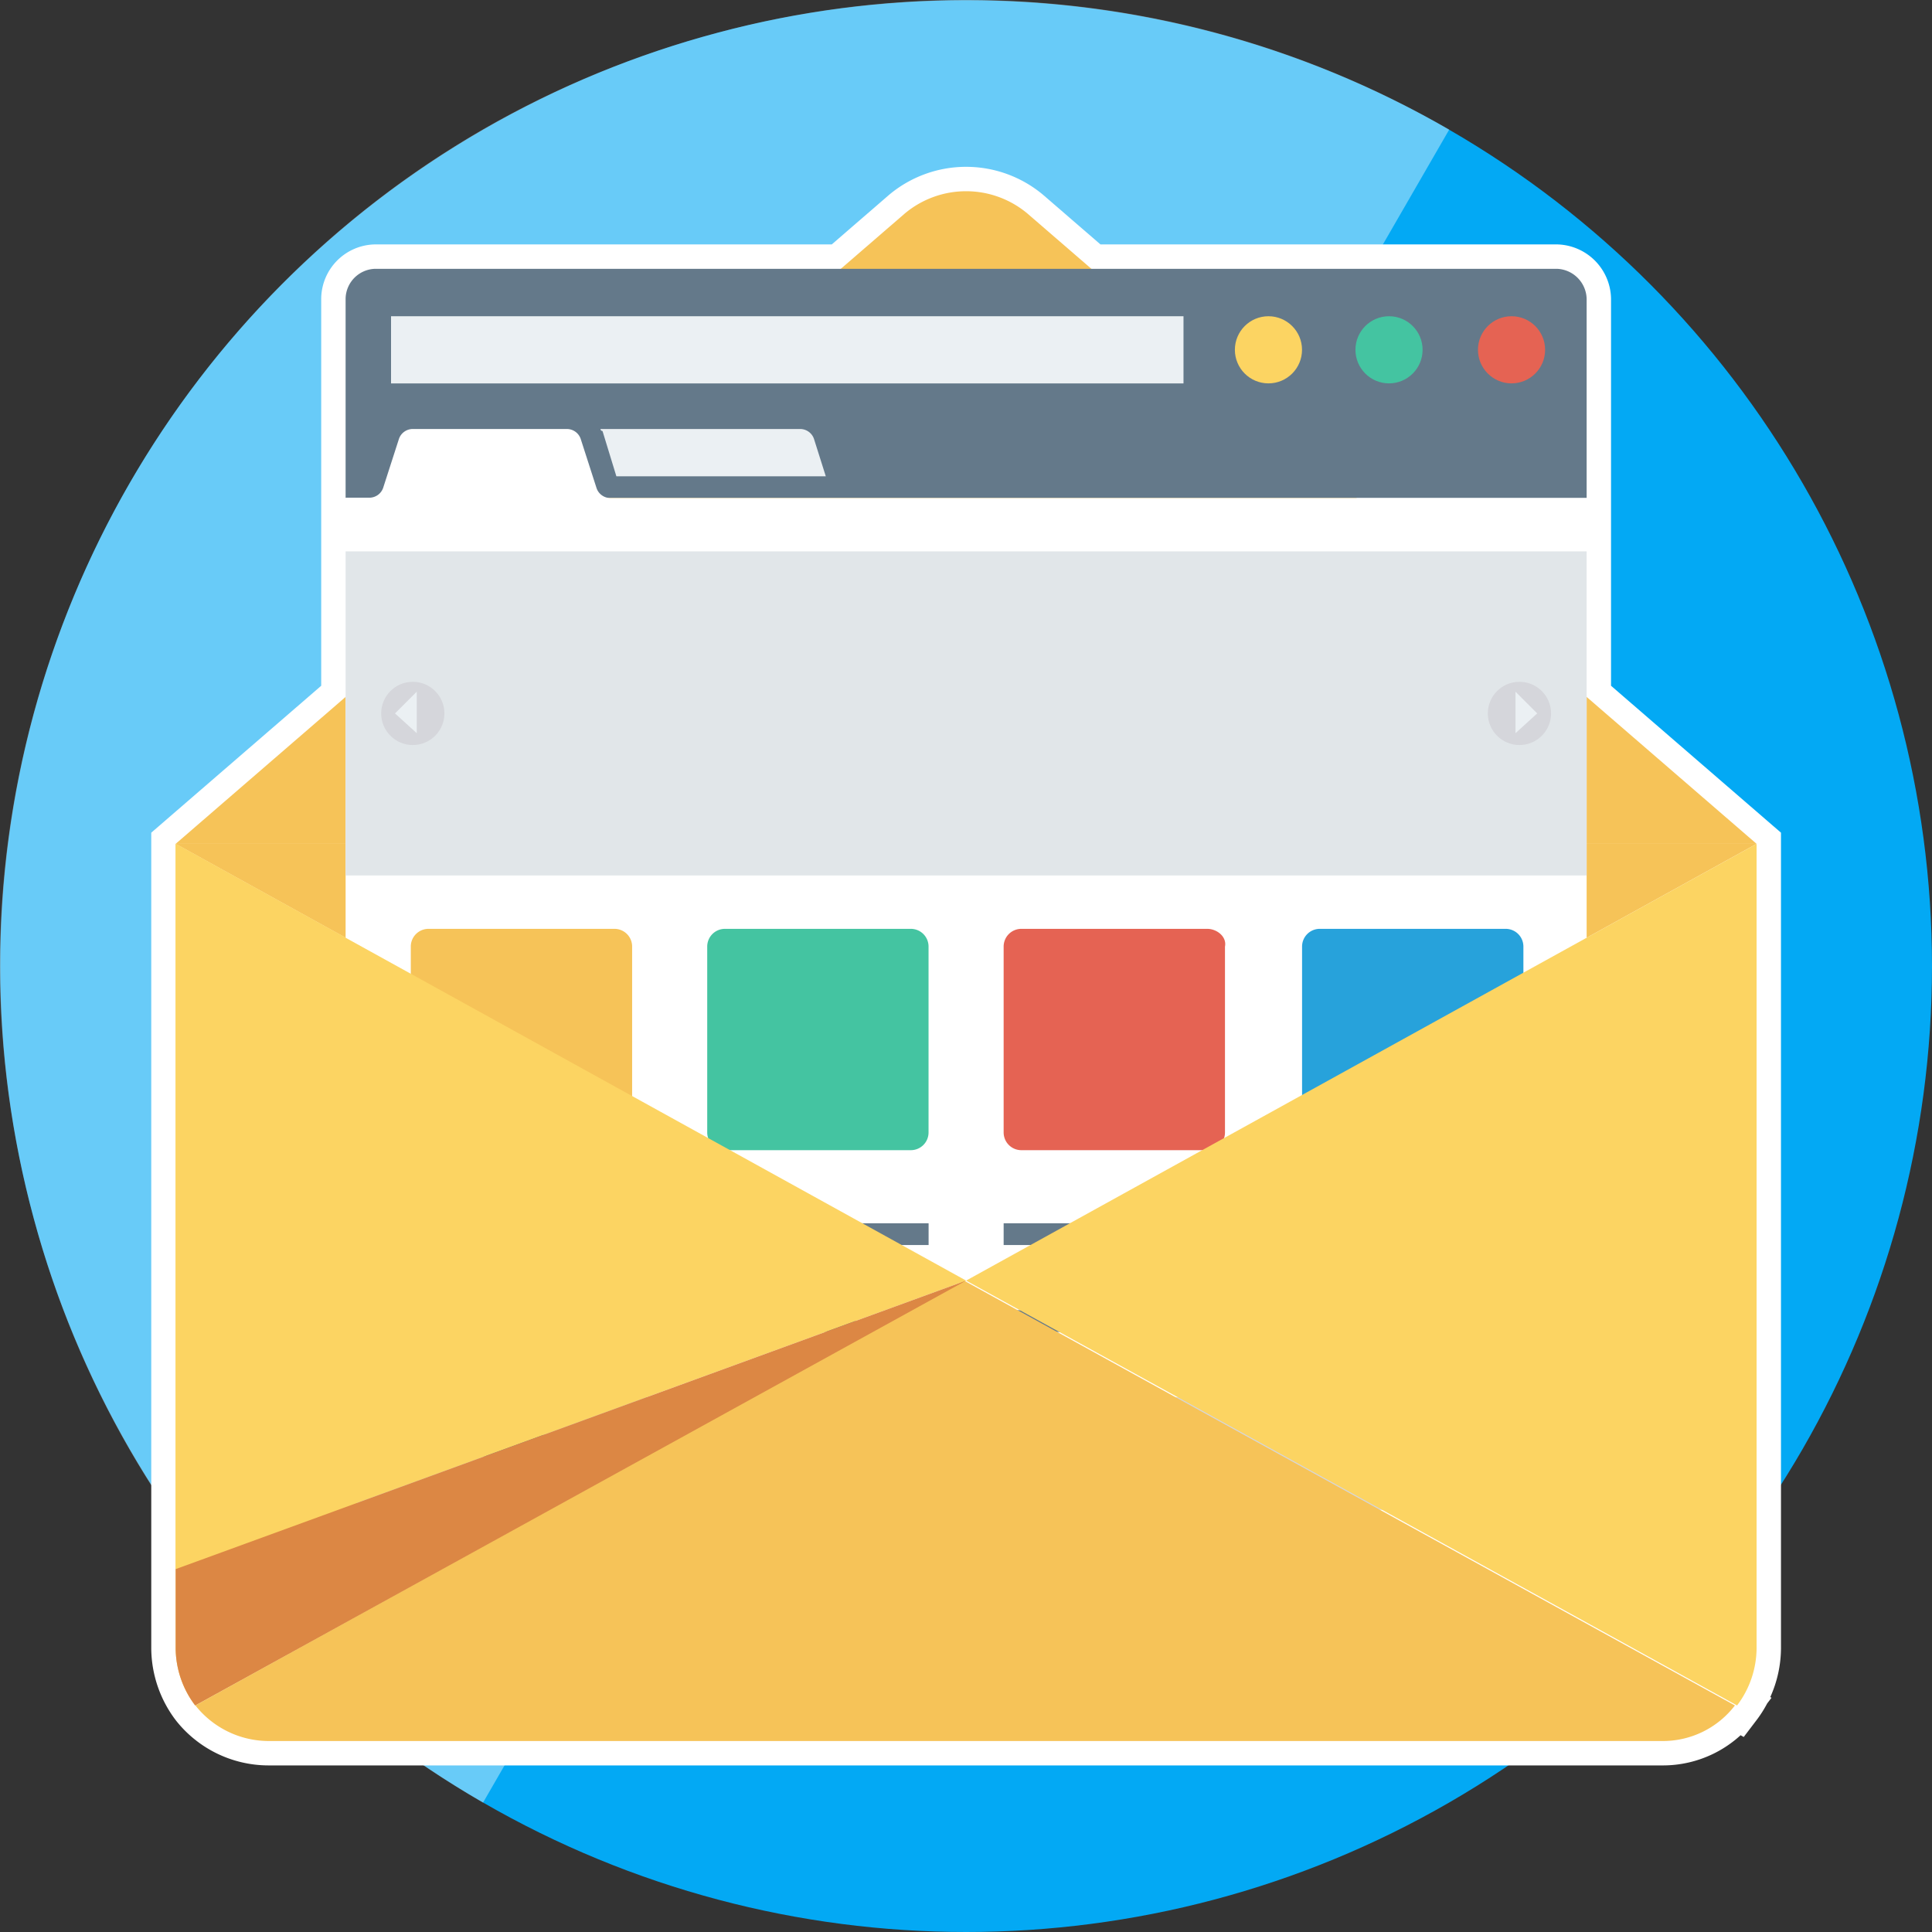 <svg xmlns="http://www.w3.org/2000/svg" viewBox="0 0 395.95 395.95"><rect x="0" y="0" width="395.95" height="395.95" fill="#333333" stroke="none"/><defs><style>.a{fill:#03a9f4;}.b,.c,.g{fill:#fff;}.b{opacity:0.4;}.c{stroke:#fff;stroke-miterlimit:10;stroke-width:10px;}.d{fill:#f6c358;}.e{fill:#fcd462;}.f{fill:#64798a;}.h{fill:#d5d6db;}.i{fill:#44c4a1;}.j{fill:#e56353;}.k{fill:#ebf0f3;}.l{fill:#e1e6e9;}.m{fill:#27a2db;}.n{fill:#dc8744;}</style></defs><title>a5</title><circle class="a" cx="198" cy="198" r="197.95"/><path class="b" d="M146.77,6.79C41.17,35.09-21.5,143.63,6.79,249.23A197.36,197.36,0,0,0,99,369.43L297,26.57A197.37,197.37,0,0,0,146.77,6.79Z"/><path class="c" d="M360,172.94l-34.83-30.11V61.57a6.32,6.32,0,0,0-6.08-6.48H223.67L210.55,43.75a19.56,19.56,0,0,0-25.11,0L172.33,55.09H76.91a6.23,6.23,0,0,0-6.08,6.07V113h0v29.83L36,172.94V337.78h0a19.6,19.6,0,0,0,4,11.74h0a19.2,19.2,0,0,0,15,7.29H340.56a18.6,18.6,0,0,0,15-7.29l-72.73-40.09h.41L356,349.52A19.6,19.6,0,0,0,360,337.78V172.94Z"/><polygon class="d" points="198 262.45 360 172.94 36 172.94 198 262.45"/><path class="d" d="M185.44,43.75,36,172.94H360L210.55,43.75A19.56,19.56,0,0,0,185.44,43.75Z"/><path class="e" d="M36,172.94h0V337.78a19.6,19.6,0,0,0,4,11.74l158-87.07Z"/><path class="f" d="M319.09,55.09H76.91a6.23,6.23,0,0,0-6.08,6.07v40.91H325.17V61.57A6.32,6.32,0,0,0,319.09,55.09Z"/><path class="g" d="M325.17,102.07H125.1a3,3,0,0,1-2.83-2L119,89.92a3,3,0,0,0-2.84-2H84.6a3,3,0,0,0-2.83,2L78.52,100a3,3,0,0,1-2.83,2H70.83V286.34H325.17Z"/><path class="h" d="M70.83,286.34v17a6.23,6.23,0,0,0,6.07,6.08H319.09a6.24,6.24,0,0,0,6.08-6.08v-17Z"/><circle class="e" cx="259.96" cy="71.69" r="6.88"/><circle class="i" cx="284.67" cy="71.69" r="6.88"/><circle class="j" cx="309.78" cy="71.69" r="6.88"/><path class="k" d="M126.32,97.61h42.92l-2.43-7.69a3,3,0,0,0-2.83-2H123.07a.4.4,0,0,0,.41.41Z"/><rect class="l" x="70.83" y="113" width="254.34" height="66.42"/><circle class="h" cx="84.6" cy="146.21" r="6.48"/><polygon class="k" points="80.95 146.21 85.41 150.26 85.41 141.76 80.95 146.21"/><circle class="h" cx="311.4" cy="146.21" r="6.48"/><polygon class="k" points="315.04 146.21 310.59 150.26 310.59 141.76 315.04 146.21"/><circle class="m" cx="275.35" cy="296.06" r="4.86"/><circle class="j" cx="290.34" cy="296.06" r="4.86"/><circle class="i" cx="305.32" cy="296.06" r="4.86"/><rect class="f" x="80.95" y="294.04" width="68.45" height="4.46"/><rect class="f" x="83.79" y="250.7" width="45.77" height="4.46"/><rect class="f" x="83.79" y="268.52" width="30.78" height="4.46"/><rect class="f" x="144.54" y="250.7" width="45.77" height="4.46"/><rect class="f" x="144.54" y="268.52" width="30.78" height="4.46"/><rect class="f" x="205.69" y="250.7" width="45.77" height="4.46"/><rect class="f" x="205.69" y="268.52" width="30.78" height="4.46"/><rect class="f" x="266.44" y="250.7" width="45.77" height="4.46"/><rect class="f" x="266.44" y="268.52" width="30.78" height="4.46"/><path class="i" d="M186.66,190.36H148.59a3.63,3.63,0,0,0-3.65,3.64v38.07a3.63,3.63,0,0,0,3.65,3.65h38.07a3.63,3.63,0,0,0,3.64-3.65V194A3.63,3.63,0,0,0,186.66,190.36Z"/><path class="d" d="M125.91,190.36H87.84A3.63,3.63,0,0,0,84.19,194v38.07a3.63,3.63,0,0,0,3.65,3.65h38.07a3.63,3.63,0,0,0,3.64-3.65V194A3.62,3.62,0,0,0,125.91,190.36Z"/><path class="j" d="M247.41,190.36H209.34a3.63,3.63,0,0,0-3.65,3.64v38.07a3.63,3.63,0,0,0,3.65,3.65h38.07a3.63,3.63,0,0,0,3.64-3.65V194C251.46,192,249.43,190.36,247.41,190.36Z"/><path class="m" d="M308.56,190.36H270.5a3.63,3.63,0,0,0-3.65,3.64v38.07a3.63,3.63,0,0,0,3.65,3.65h38.06a3.63,3.63,0,0,0,3.65-3.65V194A3.63,3.63,0,0,0,308.56,190.36Z"/><rect class="k" x="80.14" y="64.81" width="162.41" height="13.77"/><path class="e" d="M360,172.94h0L198,262.45l158,87.07A19.6,19.6,0,0,0,360,337.78V172.94Z"/><path class="d" d="M40.05,349.52a19.2,19.2,0,0,0,15,7.29H340.56a18.6,18.6,0,0,0,15-7.29l-158-87.07Z"/><polygon class="e" points="36 172.94 36 172.94 36 321.58 198 262.45 36 172.94"/><path class="n" d="M36,321.58v16.2a19.6,19.6,0,0,0,4,11.74l158-87.07Z"/></svg>